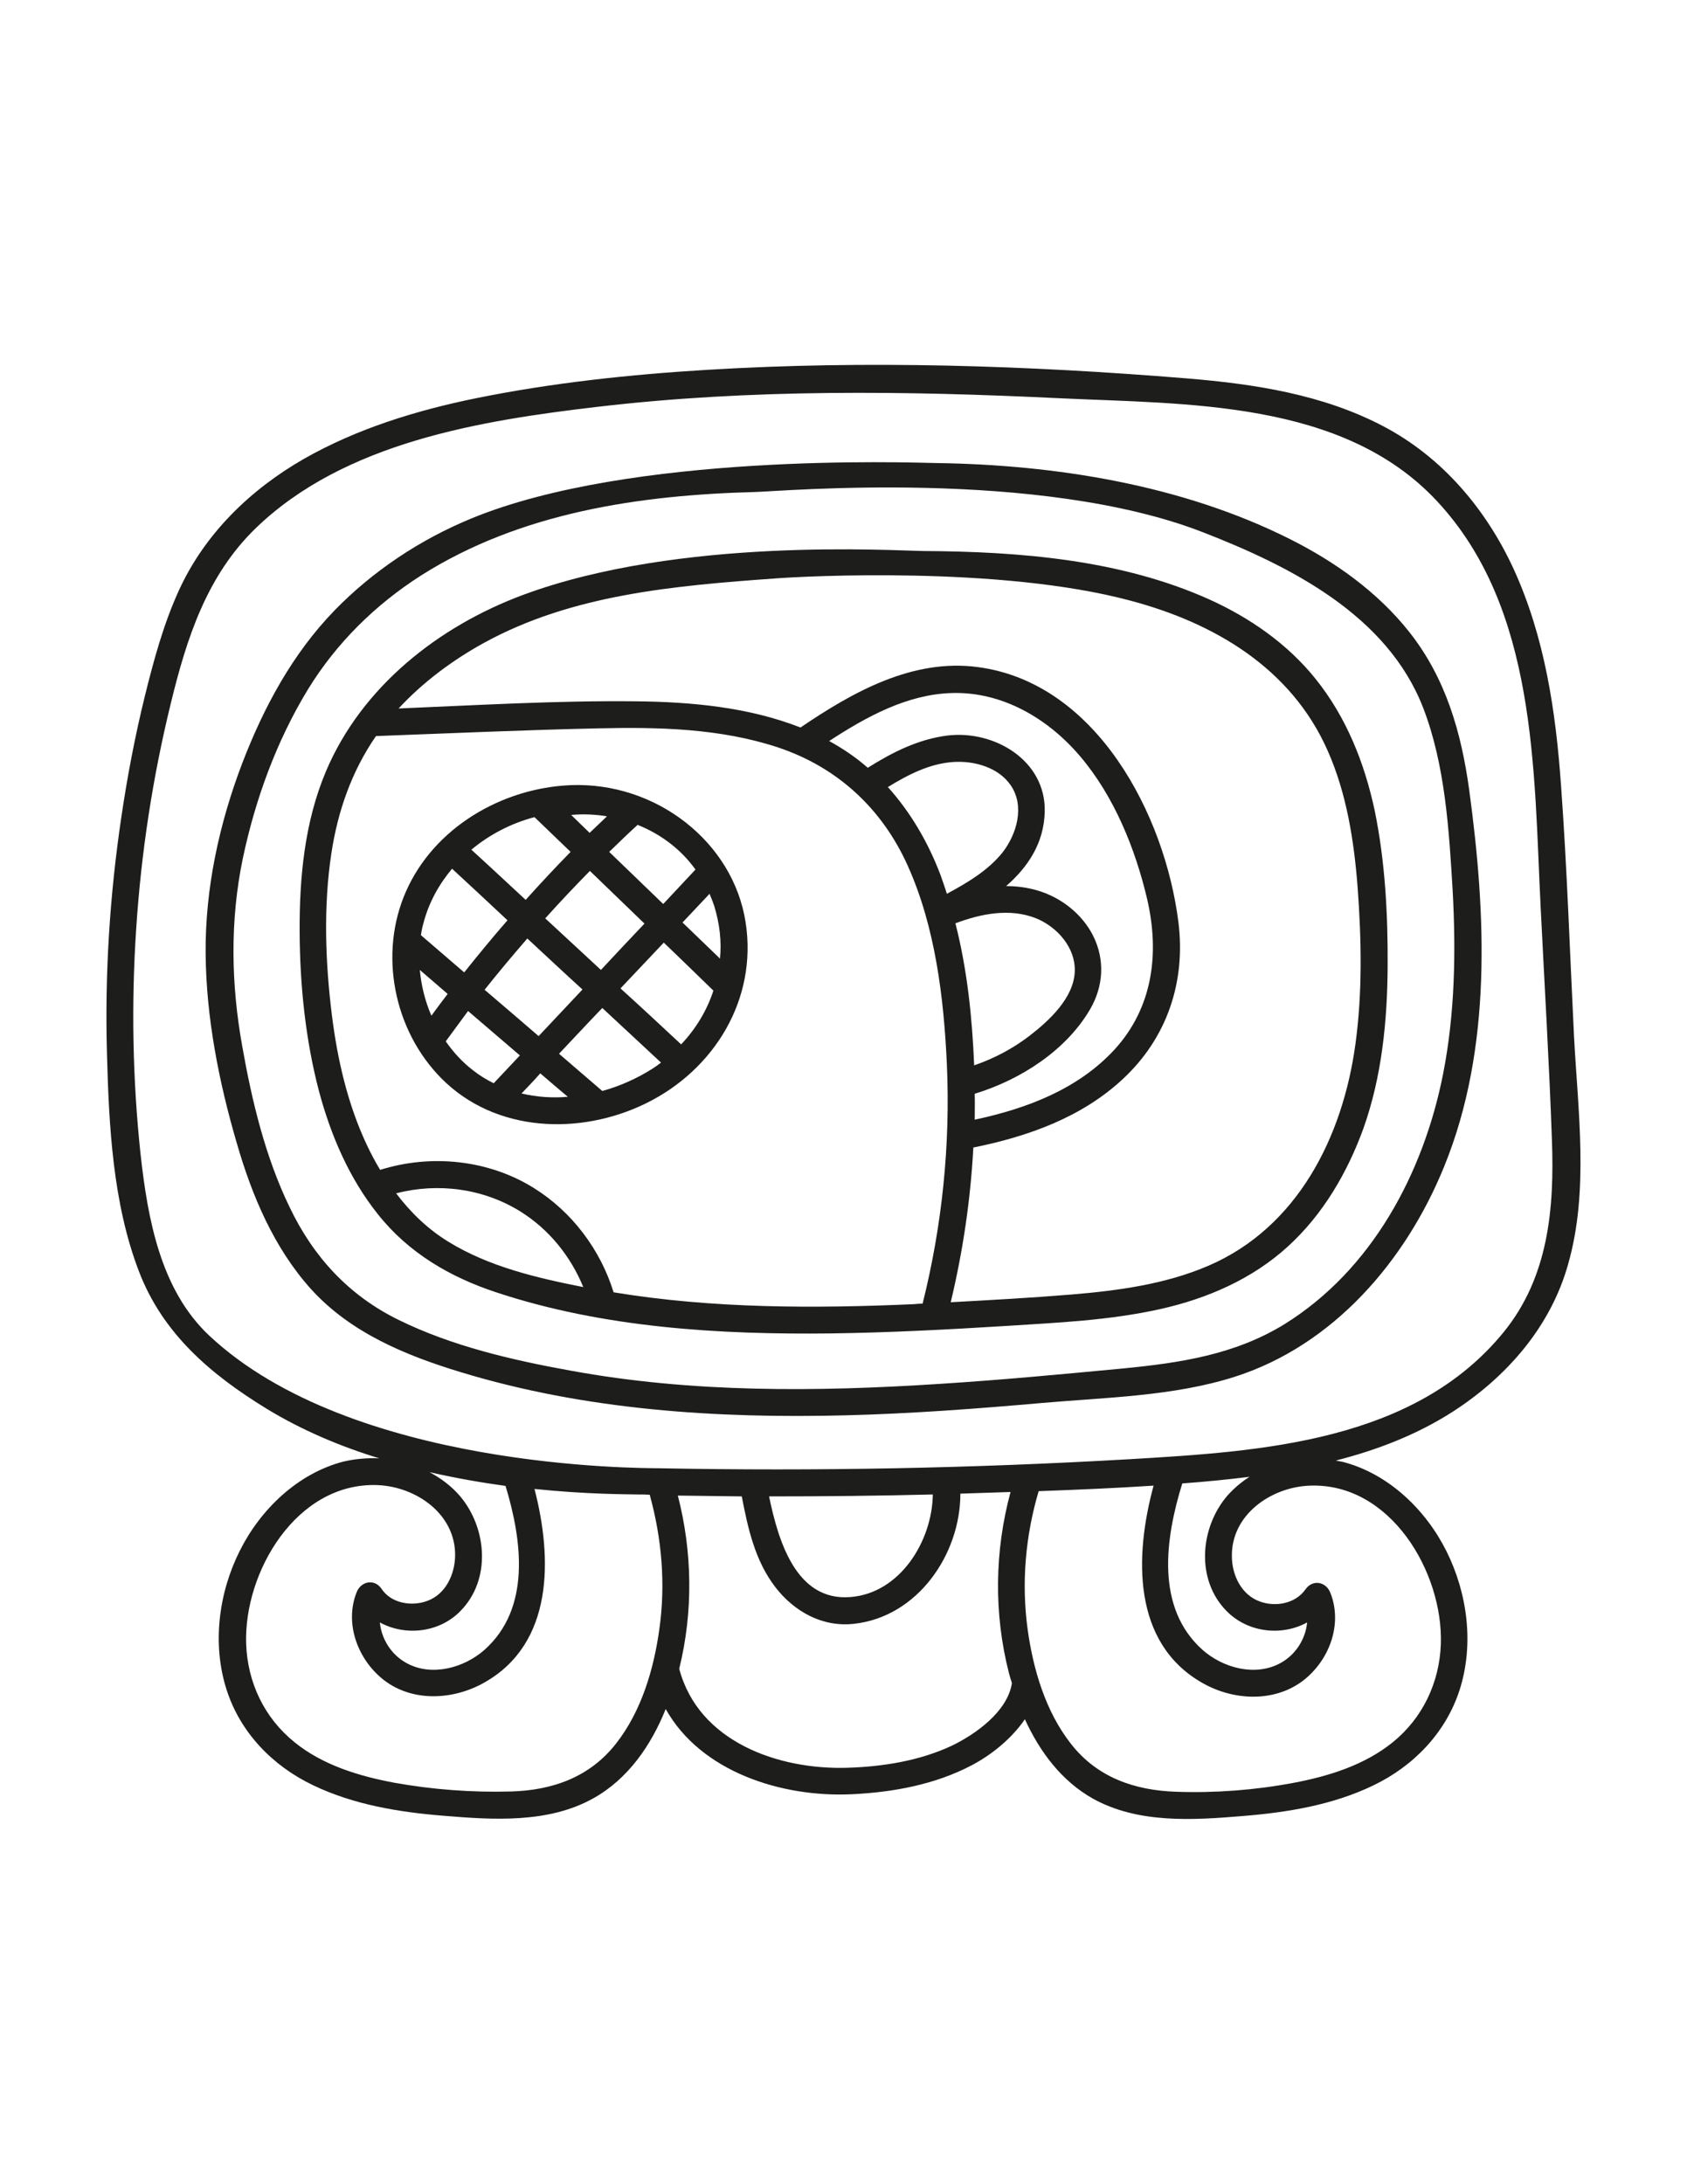 <?xml version="1.0" encoding="utf-8"?>
<!-- Generator: Adobe Illustrator 27.3.1, SVG Export Plug-In . SVG Version: 6.00 Build 0)  -->
<svg version="1.1" id="katman_1" xmlns="http://www.w3.org/2000/svg" xmlns:xlink="http://www.w3.org/1999/xlink" x="0px" y="0px"
	 viewBox="0 0 612 792" style="enable-background:new 0 0 612 792;" xml:space="preserve">
<style type="text/css">
	.st0{fill:#1D1D1B;}
</style>
<g>
	<path class="st0" d="M511.2,229.1c-11.5-14.5-27-25.5-43.4-33.7c-39.1-19.6-85-26.9-128.3-27.5c-10.2-0.2-110.5-3.8-168.5,20.1
		c-18.5,7.6-35.7,19-49.7,33.4c-15.2,15.7-25.6,35-33.4,55.3c-8.4,22-13.5,45.5-13.3,69.1c0.2,23.2,4.8,46.5,11.3,68.7
		c5.5,19.1,13.5,38,26.9,52.9c14.4,15.9,34.4,24.1,54.5,30.2c45.1,13.7,92.7,16.8,139.6,15.6c23.8-0.6,47.6-2.4,71.4-4.5
		c22.9-2,47.3-2.4,69.4-9.4c36-11.4,62.3-42.1,76.2-76.3c17.5-42.9,15.2-91.5,9.1-136.5C530.1,265.5,524.5,245.9,511.2,229.1z
		 M523.5,389.5c-7.1,35.9-25.8,71-57.6,90.7c-17.9,11-37.8,14-58.4,16c-22.2,2.1-44.4,4.2-66.6,5.6c-44.6,2.9-89.8,3.3-133.9-4.8
		c-21.1-3.8-43.1-8.9-62.4-18.4c-18-8.8-30.9-22.8-39.5-40.8c-8.8-18.1-13.7-38.5-17.2-58.3c-4.1-22.7-4.5-45.7,0.2-68.3
		c4.5-21.3,12.2-42.5,23.6-61.2c10.3-16.8,24.4-30.7,41-41.3c36.1-22.9,79.3-29.2,121.3-30.3c9.2-0.2,102.7-8.6,162.4,14.6
		c31.9,12.4,66.9,30.1,79.9,63.7c8,20.7,9.4,44.6,10.7,66.5C528.2,345.3,527.8,367.7,523.5,389.5z"/>
	<path class="st0" d="M477.2,246.1c-10.1-12.6-23.8-22.1-38.4-28.7c-32.2-14.5-68.9-17.4-103.8-17.6c-10.8-0.1-88.3-5.2-145.2,15.9
		c-30.7,11.4-58.6,33.3-71.6,64.1c-7.7,18.3-9.6,38.4-9.5,58.1c0.1,19.3,2.1,39,7,57.7c4.3,16.1,11,31.7,21.4,44.7
		c11.1,14,26.2,22.8,42.9,28.3c38.9,12.9,81.1,15.4,121.8,14.9c21.1-0.3,42.1-1.4,63.1-2.7c18.7-1.2,37.5-2,55.9-6.1
		c17.1-3.8,33.5-10.9,46.5-22.8c12.6-11.5,21.5-26.7,27.3-42.7c6.7-18.8,8.7-39.1,8.8-58.9c0.1-18.8-0.9-37.9-4.7-56.4
		C495,276.6,488.4,260,477.2,246.1z M162.9,450.4c-7.6-4.6-13.9-10.7-19.2-17.7c15.2-3.9,31.6-1.8,45.1,6.6
		c10.4,6.5,18.2,16.2,22.8,27.4C194.8,463.4,177.4,459.3,162.9,450.4z M222.6,468.6c-4.8-15.5-15.1-29.2-28.9-37.8
		c-16.5-10.3-37.3-12.4-55.8-6.6c-1.8-3-3.4-6-4.9-9.2c-6.9-14.7-10.6-30.9-12.6-46.9c-2.4-19.3-3.1-39.4-0.2-58.6
		c2.3-15.3,7.4-29.9,16.2-42.6c26.9-1,53.8-2.2,80.7-2.8c21.8-0.5,44.2,0,65.1,6.9c21.6,7.2,37.8,22.2,47.1,42.9
		c10,22.2,13.1,47.9,14.2,72c1.3,29.2-1.7,58.4-8.8,86.8c-1.1,0-2.1,0.1-3.2,0.2C295.2,474.5,258.5,474.5,222.6,468.6z M343.5,324.1
		c-0.7-2.3-1.5-4.5-2.3-6.8c-4.5-11.9-10.9-22.8-19.1-31.9c7.3-4.5,15.1-8.5,23.7-9.1c7.6-0.5,16.4,1.9,20.9,8.5
		c5.1,7.5,2.2,17.6-3,24.3C358.4,315.7,350.9,320.1,343.5,324.1z M375.9,333c7.6,3.1,14.3,10.6,14,19.2c-0.3,9.6-9.3,17.9-16.3,23.3
		c-6.1,4.7-12.9,8.3-20.2,10.8c-0.7-17.2-2.5-34.7-6.8-51.5C355.9,331.3,366.4,329.2,375.9,333z M353.6,396.6
		c16.5-5,33.2-15.7,41.9-30.7c4.8-8.3,5.4-17.8,1.1-26.5c-4-8-11.7-14-20.2-16.5c-3.7-1.1-7.6-1.6-11.4-1.6
		c7.9-6.9,13.7-15.5,14-26.9c0.5-18.6-18.2-29.7-35.2-27.7c-10.6,1.3-20.1,6.1-29,11.7c-4.2-3.7-8.9-6.9-14-9.7
		c13.5-8.8,28.2-16.9,44.4-17.4c18.4-0.6,35.1,9.3,46.7,23c12.3,14.5,20,33.5,24.3,51.9c4.5,19.6,2,39.2-11.9,54.4
		C391,395,372.4,402,353.6,406C353.6,402.9,353.7,399.7,353.6,396.6z M491.7,378.7c-4.6,33.6-21,66.4-53.4,80.3
		c-15.6,6.7-32.8,9-49.6,10.4c-14.6,1.2-29.2,2-43.8,2.8c4.4-18.4,7.2-37.2,8.2-56.1c19.8-4,39.3-10.9,54.3-24.9
		c16-14.9,22.8-35.2,20.1-56.8c-4.9-39-29.7-86.8-72.7-92.5c-23.7-3.2-45.4,9-64.4,21.9c-18.9-7.4-39.6-9.3-59.8-9.5
		c-28.6-0.3-57.4,1.4-86,2.6c8.8-9.5,19.4-17.4,30.8-23.7c32-17.6,68.7-20.8,106.5-23.5c9.4-0.7,80.9-4.6,128.2,8.1
		c30.5,8.1,58.3,24.5,71.5,54.3c6.9,15.5,9.6,32.7,10.9,49.5C493.9,340.5,494.3,359.9,491.7,378.7z"/>
	<path class="st0" d="M571,375.5c-1.5-30.2-2.5-60.5-4.7-90.7c-1.9-26.9-5.9-53.8-17.2-78.5c-10-21.7-25.9-40.5-47.2-51.7
		c-22-11.6-47-15.4-71.5-17.4c-57.6-4.7-116.1-6.6-173.8-3.1c-28.1,1.7-56.3,4.7-83.9,10.3c-21.6,4.4-43.1,11-62.3,21.9
		c-19.6,11.2-36.2,27.3-45.6,48c-5.5,12.1-9,25-12.2,37.9c-3.6,14.6-6.4,29.3-8.6,44.2c-4.2,28.3-6,56.9-5.2,85.5
		c0.7,26.2,2.1,54.4,11.6,79.1c8.6,22.5,25.9,37.3,46.3,49.8c12.8,7.8,26.8,13.7,40.9,18c-4.4-0.2-8.9,0.2-13.1,1.2
		c-16.5,4.3-30,17.3-37.5,32.3c-7.7,15.3-10.1,33.9-4.8,50.4c5,15.6,16.7,27.6,31.3,34.6c14.8,7.1,31.2,9.8,47.4,11.1
		c18,1.5,38,2.8,54.3-6.3c12.6-7,21-19.2,26.3-32.4c12.7,22.7,41.9,32.1,67.5,30.9c14.9-0.7,30.2-3.5,43.5-10.5
		c6.9-3.6,14.4-9.5,19.3-16.7c5.4,11.8,13.3,22.4,24.7,28.8c16.4,9.1,36.3,7.8,54.3,6.3c16.2-1.3,32.7-4,47.4-11.1
		c14.6-7,26.3-19.1,31.3-34.6c5.3-16.5,2.9-35-4.8-50.4c-7.5-15-21-28-37.5-32.3c-0.9-0.2-1.7-0.3-2.6-0.5
		c14.9-3.8,29.3-9.3,42.4-17.7c19.6-12.6,35.6-30.9,41.9-53.6C576.5,431.7,572.4,402.6,571,375.5z M239.2,590.7
		c-2,14.5-6.5,29.8-15.7,41.5c-9.5,12.2-23.1,17-38.2,17.4c-14,0.4-28.6-0.7-42.4-3.2c-12.8-2.4-25.9-6.4-36.1-14.7
		c-10.9-8.8-17-21.6-17.5-35.6c-0.9-26.1,18.3-58.6,47.5-57.6c14.2,0.5,28.7,10.6,28.3,25.9c-0.2,6.7-3.5,13.7-10.1,16.1
		c-5.7,2.1-13.1,0.9-16.6-4.4c-2.5-3.7-7.4-2.8-9,1.2c-4.6,11.5,0.5,24.7,10,32c10.5,8,25.2,7.1,36.3,0.8
		c25.2-14.2,24.7-45.1,18.2-70.2c19.3,2,33.7,1.9,37.6,2c1.4,0,2.8,0,4.2,0.1C240.1,557.9,241.5,574.4,239.2,590.7z M166.8,542.4
		c-3.1-3.6-6.9-6.4-11-8.6c9.6,2.2,18.9,3.8,27.6,5c6,19.8,9.3,44.4-7.7,59.5c-7.4,6.5-19.1,9.7-28.1,4.8c-5.6-3-9.2-8.7-9.8-14.8
		c9.1,5,21.4,3.8,29.1-4C178.3,572.9,176.7,554,166.8,542.4z M345.3,633c-11.7,5.5-25.1,7.6-37.8,8c-25.1,0.8-54.1-9.4-61.1-35.9
		c5.1-20.6,4.8-42.3-0.5-62.8c7.7,0.1,15.5,0.2,23.2,0.3c2.2,11.5,4.8,23.3,12.1,32.8c6.8,8.9,17.1,14.7,28.6,13.4
		c23-2.5,38.6-25.1,38.6-47.2c6.1-0.2,12.2-0.4,18.2-0.6c-5.8,21.4-6.1,44.1-0.6,65.6c0.3,1.2,0.7,2.5,1.1,3.7
		C365.5,620.7,353.8,628.9,345.3,633z M279,542.6c19.8,0,39.6-0.2,59.4-0.7c-0.2,16.8-11.8,35.8-29.9,37.2
		C288.7,580.7,282.3,558.5,279,542.6z M522.7,596.2c-0.5,13.9-6.6,26.8-17.5,35.6c-10.3,8.3-23.3,12.3-36.1,14.7
		c-13.8,2.6-28.4,3.7-42.4,3.2c-15.1-0.5-28.7-5.2-38.2-17.4c-9.2-11.7-13.7-27-15.7-41.5c-2.3-16.8-0.8-33.9,4-50.1
		c13.9-0.5,27.8-1.1,41.7-2c-6.9,25.3-7.9,57.1,17.8,71.6c11.1,6.3,25.8,7.1,36.3-0.8c9.6-7.3,14.6-20.5,10-32c-1.6-4-6.4-4.9-9-1.2
		c-3.6,5.2-10.9,6.5-16.6,4.4c-6.6-2.4-10-9.4-10.1-16.1c-0.4-15.3,14.2-25.4,28.3-25.9C504.4,537.6,523.6,570.1,522.7,596.2z
		 M445.1,584.3c7.8,7.8,20,9,29.1,4c-0.6,6.1-4.2,11.8-9.8,14.8c-9.1,4.9-20.7,1.7-28.1-4.8c-17.2-15.3-13.6-40.4-7.4-60.4
		c8.2-0.6,16.3-1.4,24.4-2.4c-3,1.9-5.7,4.2-8.1,6.9C435.3,554,433.7,572.9,445.1,584.3z M545.6,482.9
		c-32.5,40-88.1,43.4-135.6,46.2c-56.9,3.3-113.8,4.4-170.8,3.3c-6.8-0.1-111.7,0.4-163.4-48.2C58.2,467.6,53.6,442,51,418.6
		c-2.9-27.1-3.4-54.5-1.6-81.7c1.8-27.7,6-55.1,12.6-82c5.7-23.4,13-46.2,30.8-63.4c32.2-31.1,81.4-39,124.1-44
		c55.5-6.5,111.6-5.8,167.4-3.1c46.1,2.2,102.7,0.6,136.9,37.2c36.4,38.9,35.2,97.5,37.7,147.2c1.4,28.2,3.1,56.4,4.1,84.6
		C563.9,438.1,561.8,462.9,545.6,482.9z"/>
	<path class="st0" d="M207.1,284.7c-25,1-49.6,15.4-59.8,38.5c-10,22.6-4.5,50.4,12.9,67.9c19.5,19.6,50.2,20.7,74.1,9
		c24.9-12.2,40.5-37.8,36.2-65.6C266,305.2,237.9,283.5,207.1,284.7z M261.2,347.6c-4.5-4.4-9.1-8.7-13.6-13.1
		c3.3-3.5,6.5-6.9,9.8-10.4c0.6,1.4,1.2,2.9,1.7,4.4C261.1,335,261.8,341.4,261.2,347.6z M252.3,315.3c-3.9,4.2-7.8,8.3-11.7,12.5
		c-6.5-6.3-13.1-12.6-19.6-18.9c3.4-3.3,6.8-6.6,10.3-9.8C239.6,302.4,247,307.9,252.3,315.3z M197.8,333
		c5.3-5.9,10.7-11.6,16.2-17.2c6.6,6.3,13.2,12.8,19.8,19.1c-5.3,5.6-10.6,11.2-15.8,16.8C211.3,345.5,204.5,339.2,197.8,333z
		 M211.3,358.8c-5.3,5.6-10.6,11.3-15.9,16.9c-6.5-5.6-13-11.2-19.6-16.8c5-6.3,10.2-12.5,15.5-18.6
		C198,346.5,204.6,352.7,211.3,358.8z M193.9,296.3c4.3,4.1,8.6,8.3,13.1,12.6c-5.6,5.7-11,11.5-16.3,17.4
		c-6.6-6.1-13.1-12.2-19.7-18.2C177.6,302.6,185.5,298.5,193.9,296.3z M220.2,296c-2.1,2-4.2,4-6.3,6c-2.2-2.2-4.5-4.3-6.7-6.5
		C211.6,295.1,215.9,295.3,220.2,296z M164,315c6.7,6.2,13.4,12.4,20.1,18.7c-5.4,6.2-10.6,12.5-15.7,18.9
		c-5.2-4.5-10.5-9-15.7-13.5c0.2-1.5,0.5-2.9,0.9-4.3C155.5,327.4,159.2,320.7,164,315z M152.3,351.7c3.4,2.9,6.7,5.8,10.1,8.7
		c-2,2.6-4,5.3-5.9,7.9C154.2,363,152.8,357.3,152.3,351.7z M161.7,377.6c2.7-3.7,5.4-7.3,8.1-11c6.3,5.4,12.6,10.8,18.8,16.1
		c-3.2,3.4-6.3,6.7-9.5,10.1c-2.6-1.3-5.1-2.8-7.5-4.7C167.8,385.2,164.5,381.6,161.7,377.6z M189.2,396.5c2.3-2.4,4.6-4.8,6.8-7.3
		c3.3,2.8,6.6,5.7,10,8.5C200.4,398.2,194.7,397.8,189.2,396.5z M218.5,395.6c-5.2-4.5-10.5-9-15.7-13.5
		c5.2-5.5,10.4-11.1,15.7-16.6c7.1,6.6,14.2,13.2,21.3,19.8c-1,0.8-2,1.5-3.1,2.2C231.2,391,225,393.8,218.5,395.6z M247.1,378.7
		c-7.3-6.8-14.6-13.6-22-20.3c5.2-5.5,10.5-11.1,15.7-16.6c6.2,5.9,12.2,11.8,18,17.4C256.5,366.3,252.5,373,247.1,378.7z"/>
</g>
</svg>
